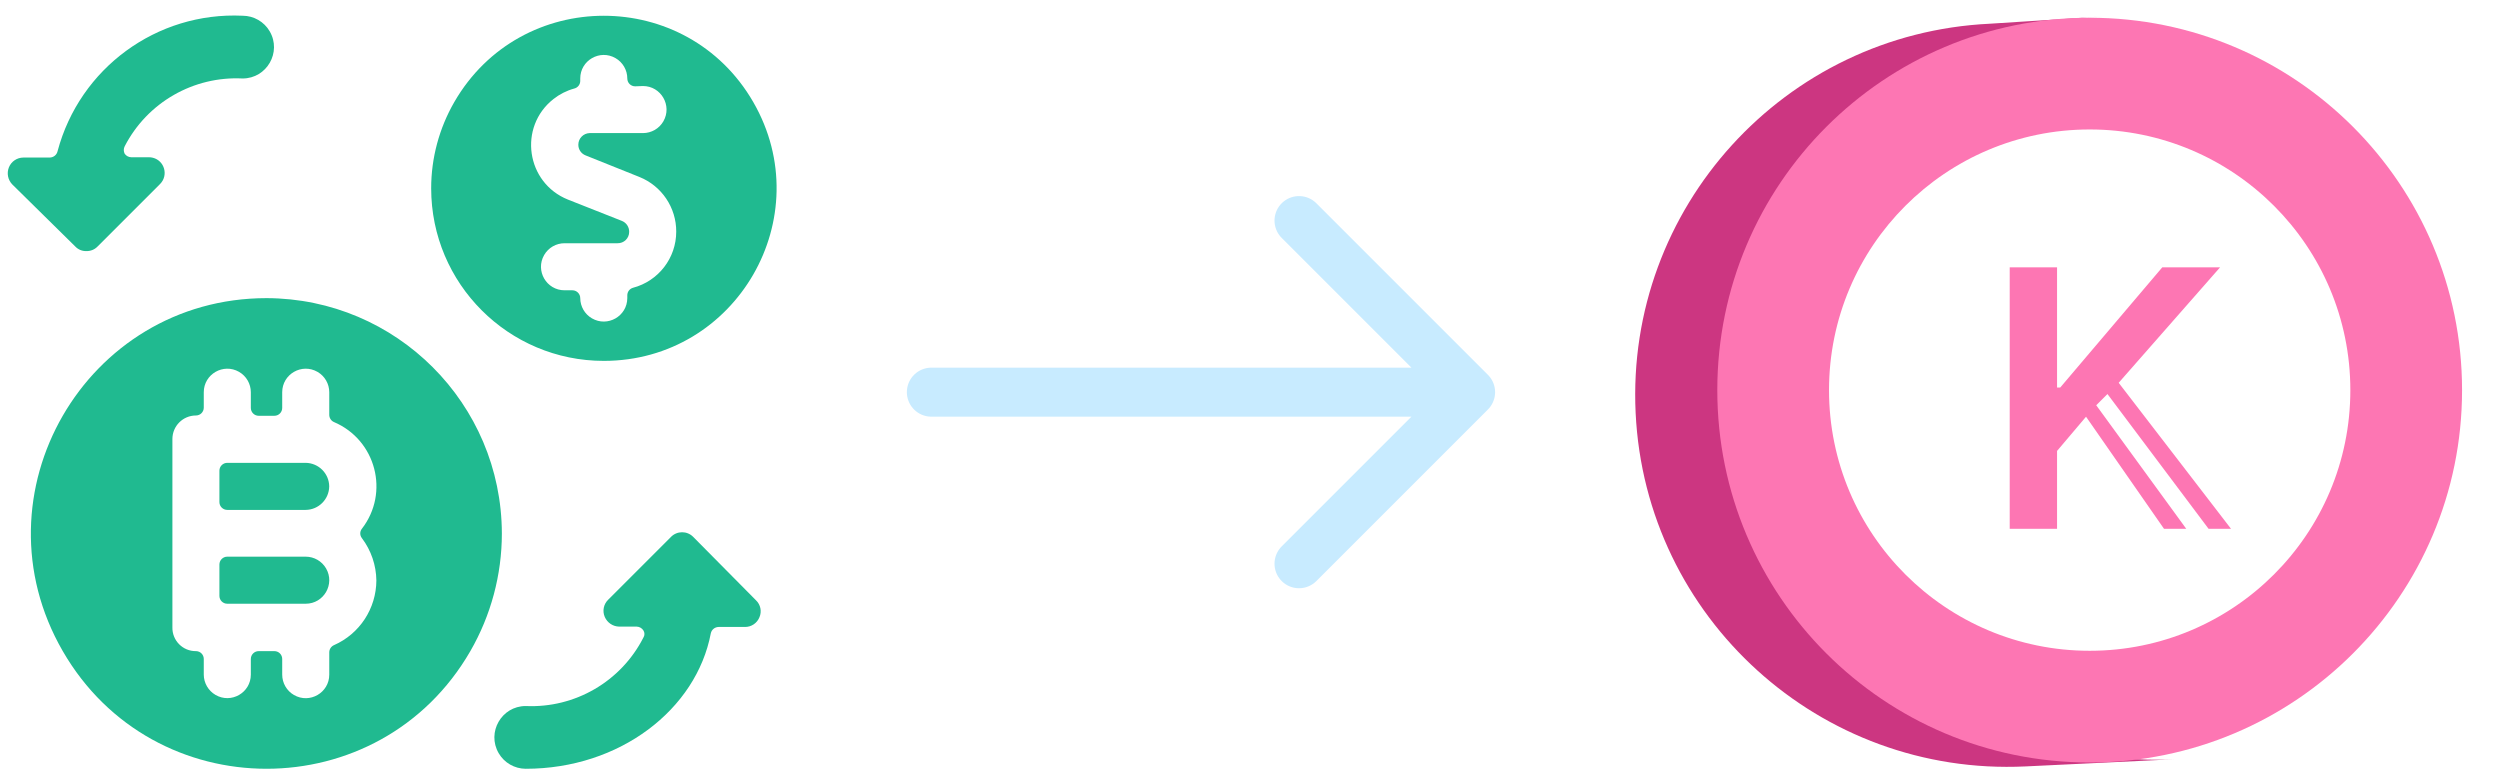 <svg width="51" height="16" viewBox="0 0 51 16" fill="none" xmlns="http://www.w3.org/2000/svg">
<g clip-path="url(#clip0_516_8885)">
<path d="M14.142 10.953C14.017 10.826 13.813 10.826 13.688 10.953L12.408 12.233C12.313 12.324 12.285 12.464 12.337 12.585C12.388 12.703 12.503 12.781 12.632 12.783H12.99C13.045 12.785 13.095 12.814 13.125 12.86C13.154 12.905 13.154 12.963 13.125 13.007C12.668 13.903 11.729 14.449 10.724 14.403C10.232 14.404 9.925 14.939 10.173 15.365C10.287 15.561 10.497 15.682 10.724 15.683C12.645 15.683 14.206 14.473 14.501 12.918C14.518 12.843 14.584 12.791 14.661 12.79H15.198C15.328 12.791 15.445 12.712 15.493 12.591C15.544 12.473 15.516 12.335 15.422 12.246L14.142 10.953Z" fill="#20BA90"/>
<path d="M1.539 5.032C1.598 5.093 1.679 5.125 1.763 5.122C1.847 5.124 1.928 5.092 1.987 5.032L3.267 3.752C3.44 3.576 3.357 3.279 3.119 3.218C3.092 3.211 3.064 3.208 3.037 3.208H2.678C2.625 3.207 2.575 3.181 2.544 3.137C2.519 3.089 2.519 3.032 2.544 2.984C3.005 2.09 3.947 1.55 4.951 1.601C5.443 1.6 5.75 1.065 5.502 0.639C5.388 0.443 5.178 0.322 4.951 0.321C3.198 0.238 1.625 1.39 1.174 3.086C1.157 3.161 1.091 3.213 1.014 3.214H0.477C0.347 3.215 0.231 3.293 0.182 3.413C0.133 3.534 0.161 3.672 0.253 3.765L1.539 5.032Z" fill="#20BA90"/>
<path d="M6.716 9.922C6.713 9.658 6.5 9.446 6.236 9.442H4.636C4.548 9.442 4.476 9.514 4.476 9.602V10.242C4.476 10.331 4.548 10.402 4.636 10.402H6.236C6.5 10.399 6.713 10.186 6.716 9.922Z" fill="#20BA90"/>
<path d="M6.236 11.356H4.636C4.548 11.356 4.476 11.428 4.476 11.516V12.156C4.476 12.245 4.548 12.316 4.636 12.316H6.236C6.606 12.316 6.837 11.916 6.652 11.596C6.566 11.448 6.408 11.356 6.236 11.356Z" fill="#20BA90"/>
<path d="M5.437 6.082C1.742 6.082 -0.568 10.082 1.28 13.282C3.127 16.483 7.747 16.483 9.595 13.283C10.016 12.553 10.238 11.725 10.238 10.882C10.231 8.234 8.086 6.089 5.437 6.082ZM4.157 13.763V13.443C4.157 13.354 4.086 13.283 3.997 13.283C3.728 13.286 3.51 13.065 3.517 12.796V8.956C3.517 8.691 3.732 8.476 3.997 8.476C4.086 8.476 4.157 8.404 4.157 8.316V8.002C4.157 7.632 4.557 7.402 4.877 7.586C5.026 7.672 5.117 7.831 5.117 8.002V8.322C5.117 8.41 5.189 8.482 5.277 8.482H5.597C5.686 8.482 5.757 8.41 5.757 8.322V8.002C5.757 7.632 6.157 7.402 6.477 7.586C6.626 7.672 6.717 7.831 6.717 8.002V8.463C6.717 8.527 6.755 8.585 6.813 8.61C7.67 8.974 7.952 10.05 7.383 10.786C7.338 10.842 7.338 10.922 7.383 10.978C7.571 11.228 7.674 11.53 7.678 11.842C7.675 12.414 7.337 12.931 6.813 13.161C6.757 13.186 6.72 13.24 6.717 13.302V13.763C6.717 14.132 6.317 14.363 5.997 14.178C5.849 14.093 5.757 13.934 5.757 13.763V13.443C5.757 13.354 5.686 13.283 5.597 13.283H5.277C5.189 13.283 5.117 13.354 5.117 13.443V13.763C5.116 14.132 4.715 14.362 4.396 14.176C4.249 14.09 4.158 13.933 4.157 13.763Z" fill="#20BA90"/>
<path d="M12.317 7.362C15.027 7.362 16.721 4.428 15.366 2.081C14.011 -0.265 10.623 -0.265 9.268 2.081C8.959 2.617 8.796 3.224 8.796 3.842C8.796 5.786 10.373 7.362 12.317 7.362ZM13.117 1.755C13.486 1.755 13.717 2.155 13.533 2.475C13.447 2.624 13.288 2.715 13.117 2.715H12.029C11.9 2.719 11.798 2.824 11.798 2.952C11.797 3.048 11.856 3.135 11.946 3.17L13.046 3.611C13.5 3.794 13.797 4.236 13.795 4.725C13.796 5.263 13.433 5.734 12.912 5.871C12.844 5.891 12.797 5.953 12.797 6.024V6.082C12.795 6.451 12.394 6.68 12.075 6.494C11.928 6.408 11.838 6.252 11.837 6.082C11.837 5.994 11.765 5.922 11.677 5.922H11.517C11.147 5.922 10.916 5.522 11.101 5.202C11.187 5.053 11.345 4.962 11.517 4.962H12.598C12.728 4.965 12.835 4.861 12.835 4.731C12.837 4.633 12.779 4.544 12.688 4.507L11.587 4.072C10.732 3.73 10.567 2.59 11.291 2.02C11.417 1.921 11.561 1.848 11.715 1.806C11.788 1.788 11.839 1.722 11.837 1.646V1.601C11.837 1.232 12.237 1.001 12.557 1.186C12.705 1.271 12.797 1.43 12.797 1.601C12.797 1.69 12.868 1.761 12.957 1.761L13.117 1.755Z" fill="#20BA90"/>
</g>
<path d="M19 8H30M30 8L26.5 11.5M30 8L26.5 4.5" stroke="#C8EBFF" stroke-linecap="round" stroke-linejoin="round"/>
<path d="M33.367 8.425C33.568 12.608 37.128 15.836 41.319 15.635L44.354 15.489C43.834 15.514 43.324 15.486 42.829 15.41C39.332 14.875 36.578 11.943 36.402 8.278C36.225 4.613 37.925 1.431 41.355 0.562C41.84 0.439 42.345 0.363 42.865 0.338L40.589 0.484C36.399 0.685 33.165 4.241 33.367 8.425Z" fill="#CC3681"/>
<path fill-rule="evenodd" clip-rule="evenodd" d="M50.226 7.959C50.226 12.154 46.825 15.555 42.63 15.555C38.434 15.555 35.033 12.154 35.033 7.959C35.033 3.763 38.434 0.362 42.63 0.362C46.825 0.362 50.226 3.763 50.226 7.959ZM42.63 13.276C45.566 13.276 47.947 10.895 47.947 7.959C47.947 5.022 45.566 2.641 42.63 2.641C39.693 2.641 37.312 5.022 37.312 7.959C37.312 10.895 39.693 13.276 42.63 13.276Z" fill="#FD76B3"/>
<path fill-rule="evenodd" clip-rule="evenodd" d="M40.998 5.454V10.788H41.964V9.199L42.555 8.501L44.146 10.788H44.6L42.763 8.267L42.992 8.038L45.055 10.788L45.513 10.788L43.221 7.809L45.289 5.454H44.11L42.029 7.905H41.964V5.454H40.998Z" fill="#FD76B3"/>
<defs>
<clipPath id="clip0_516_8885">
<rect width="16" height="16" fill="white"/>
</clipPath>
</defs>
</svg>
